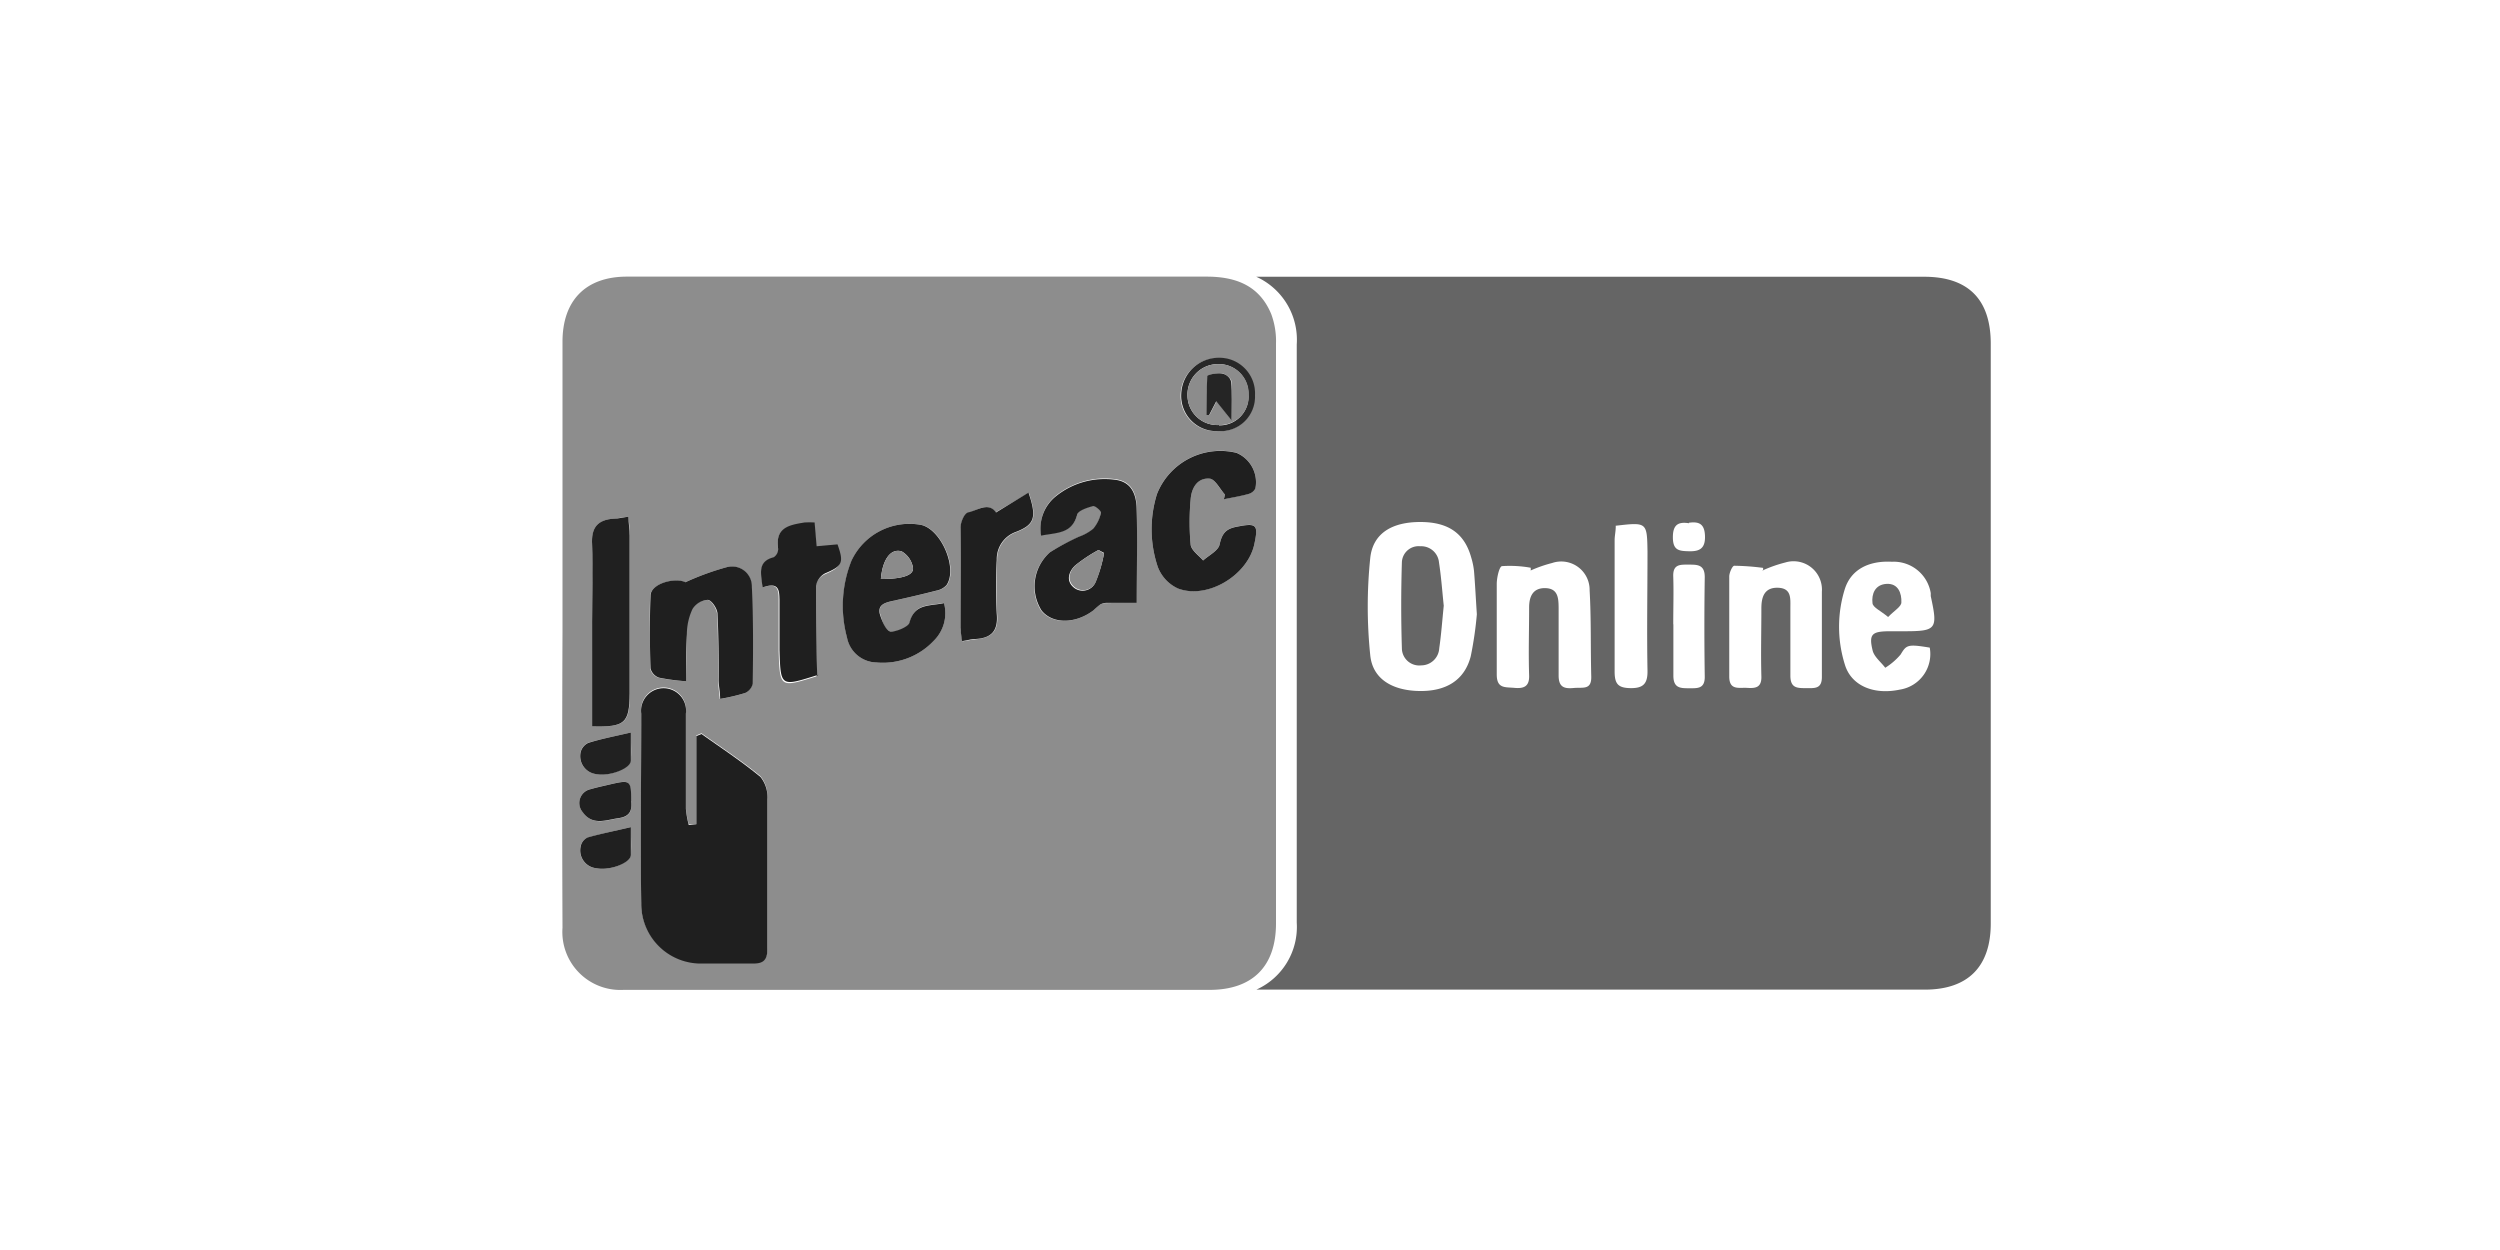 <svg id="ALL" xmlns="http://www.w3.org/2000/svg" viewBox="0 0 200 100"><defs><style>.cls-1{fill:#8c8c8c;}.cls-2{fill:#656565;}.cls-3{fill:#8d8d8d;}.cls-4{fill:#1f1f1f;}.cls-5{fill:#202020;}.cls-6{fill:#212121;}.cls-7{fill:#282828;}.cls-8{fill:#696969;}.cls-9{fill:#8b8b8b;}.cls-10{fill:#252525;}</style></defs><title>interacgrayZIMPLER copy</title><g id="ZIMPLER"><path class="cls-1" d="M63.38,34.4a3.64,3.64,0,0,1-3.7,3.47A2.62,2.62,0,0,1,57,35.28a3.68,3.68,0,0,1,3.65-3.53A2.49,2.49,0,0,1,63.38,34.4Z"/><path class="cls-2" d="M100.51,79.17a5.5,5.5,0,0,0,3.23-5.36q0-23.13,0-46.26a5.53,5.53,0,0,0-3.24-5.41h53.43c3.53,0,5.33,1.81,5.33,5.36q0,23.19,0,46.38c0,3.46-1.83,5.29-5.28,5.29H100.51Zm17.64-30c-.09-1.34-.14-2.42-.23-3.5a5.81,5.81,0,0,0-.22-1.06c-.54-1.95-1.84-2.85-4.08-2.85s-3.79.89-4,2.88a37.9,37.9,0,0,0,0,7.78c.19,1.91,1.78,2.82,3.91,2.86s3.63-.84,4.13-2.78A29.29,29.29,0,0,0,118.15,49.12Zm4.31-3.48,0-.27a9.41,9.41,0,0,0-2.29-.13c-.22,0-.43.92-.43,1.42,0,2.41,0,4.83,0,7.25,0,1.14.66,1,1.42,1.07s1.2-.12,1.17-1c-.06-1.81,0-3.62,0-5.43,0-.82.26-1.57,1.29-1.55s1.06.81,1.07,1.56c0,1.81,0,3.62,0,5.43,0,.94.45,1.07,1.2,1s1.44.19,1.41-.93c-.06-2.29,0-4.59-.13-6.88a2.27,2.27,0,0,0-3-2.19A10.6,10.6,0,0,0,122.45,45.64Zm18.59,0,0-.26a19.57,19.57,0,0,0-2.31-.17c-.15,0-.4.56-.4.86,0,2.66,0,5.32,0,8,0,1.13.78.87,1.43.91s1.17,0,1.14-.93c-.05-1.81,0-3.62,0-5.44,0-.87.22-1.67,1.32-1.64s1,.86,1,1.59c0,1.81,0,3.63,0,5.44,0,1,.54,1,1.24,1s1.3.09,1.28-.94c0-2.25,0-4.51,0-6.77A2.27,2.27,0,0,0,142.82,45,10.61,10.61,0,0,0,141,45.64Zm13.33,6.12c-1.79-.3-1.87-.21-2.33.55a5.17,5.17,0,0,1-1.23,1.06c-.33-.44-.85-.84-1-1.34-.33-1.33-.08-1.56,1.26-1.58h1.21c2.64,0,2.75-.15,2.17-2.81,0-.08,0-.16,0-.24a3,3,0,0,0-3.11-2.51c-1.88-.1-3.27.64-3.76,2.17a10.13,10.13,0,0,0,0,6.06c.51,1.69,2.31,2.44,4.39,2A2.88,2.88,0,0,0,154.37,51.76Zm-25.12-9.7c0,.4-.09.75-.09,1.11,0,3.5,0,7,0,10.5,0,1,.28,1.32,1.29,1.33s1.36-.37,1.34-1.4c-.06-3.18,0-6.36,0-9.53C131.76,41.77,131.76,41.77,129.25,42.06Zm4.61,7.86c0,1.36,0,2.73,0,4.09,0,1,.58,1,1.25,1s1.28.06,1.26-.95q-.06-4,0-7.94c0-1-.58-1-1.26-1s-1.3-.06-1.26.95C133.9,47.35,133.86,48.64,133.86,49.92Zm1.25-8.11c-.88-.14-1.3.13-1.29,1.15s.49,1.07,1.27,1.09,1.32-.15,1.3-1.18S135.91,41.71,135.11,41.82Z"/><path class="cls-3" d="M45,50.54q0-11.6,0-23.2c0-3.31,1.86-5.2,5.13-5.21q23.2,0,46.39,0c2.33,0,4.23.7,5.18,3a6.23,6.23,0,0,1,.38,2.35q0,23.2,0,46.39c0,3.45-1.89,5.32-5.32,5.32q-23.44,0-46.88,0A4.64,4.64,0,0,1,45,74.22Q44.95,62.38,45,50.54ZM55.71,65.94l-.61,0a7.81,7.81,0,0,1-.23-1.3c0-2.54,0-5.07,0-7.61a1.8,1.8,0,1,0-3.57,0c0,5.07-.07,10.14,0,15.21a4.77,4.77,0,0,0,5,4.78c1.29,0,2.58,0,3.86,0,.85,0,1.23-.22,1.23-1.15,0-4,0-8,0-12a2.56,2.56,0,0,0-.55-1.77c-1.5-1.24-3.14-2.31-4.72-3.44l-.41.17ZM90.94,48.23c0-2.81,0-5.18,0-7.54,0-1.45-.6-2.23-1.74-2.36a6.21,6.21,0,0,0-4.74,1.34,3.29,3.29,0,0,0-1.16,3.13c1.26-.24,2.48-.13,2.88-1.67.09-.33.8-.56,1.26-.69.17,0,.68.37.65.51a2.92,2.92,0,0,1-.56,1.34,3.75,3.75,0,0,1-1.14.64A19.11,19.11,0,0,0,84,44.18a3.63,3.63,0,0,0-.71,4.67c.87,1.09,2.7,1.09,4.15,0a7.18,7.18,0,0,1,.55-.47,1.08,1.08,0,0,1,.53-.13C89.42,48.23,90.29,48.23,90.94,48.23Zm-15.42,0c-1.16.25-2.36,0-2.73,1.57-.09.37-1,.8-1.52.72s-.69-.86-.85-1.38c-.22-.75.39-.93,1-1.06,1.17-.27,2.35-.53,3.52-.83a1.47,1.47,0,0,0,.81-.44c.91-1.32-.41-4.42-2-4.81a5.12,5.12,0,0,0-5.6,2.81A9.75,9.75,0,0,0,67.77,51a2.46,2.46,0,0,0,2.38,2,5.59,5.59,0,0,0,4.57-1.77A3.1,3.1,0,0,0,75.52,48.25ZM98,39.57l-.09.36c.66-.14,1.33-.26,2-.43a.86.86,0,0,0,.52-.43,2.55,2.55,0,0,0-1.51-2.85,5.45,5.45,0,0,0-6.36,3.29,9.44,9.44,0,0,0,.06,5.82,3.11,3.11,0,0,0,1.62,1.74c2.35.89,5.57-1.05,6.1-3.52.35-1.62.19-1.74-1.45-1.41-.85.17-1.14.57-1.32,1.41-.11.5-.86.86-1.32,1.28-.34-.42-.94-.82-1-1.27a19.81,19.81,0,0,1,0-3.6c.06-.9.52-1.76,1.52-1.68C97.2,38.33,97.57,39.12,98,39.57ZM54.9,54.5c0-1.28,0-2.55,0-3.82a4.79,4.79,0,0,1,.45-2A1.56,1.56,0,0,1,56.6,48c.3,0,.74.71.77,1.13.1,1.77.06,3.54.09,5.31,0,.46.07.91.12,1.48a15.46,15.46,0,0,0,2-.47,1.07,1.07,0,0,0,.61-.75c0-2.58,0-5.15-.07-7.73a1.59,1.59,0,0,0-2-1.59,21.55,21.55,0,0,0-3.32,1.21c-.8-.41-2.75.12-2.79,1.09-.06,1.93,0,3.87,0,5.8a1.07,1.07,0,0,0,.67.74A16.12,16.12,0,0,0,54.9,54.5Zm-7.52,3.61c2.63.07,3-.26,3-2.62q0-6.32,0-12.65c0-.47-.06-.94-.09-1.51-.47.06-.81.13-1.16.16-1.31.1-1.84.69-1.75,2.09.13,2,0,4.09,0,6.14C47.37,52.49,47.37,55.25,47.37,58.11ZM61,47c1.31-.47,1.29.29,1.29,1.09,0,1.32,0,2.65,0,4,.1,3,.11,2.92,3.09,2,.06,0,.1-.11-.07.09,0-2.58-.12-4.9-.1-7.21a1.41,1.41,0,0,1,.72-1c1.36-.59,1.51-.84,1-2.32l-1.64.14-.16-1.9a7,7,0,0,0-.82,0c-1.21.16-2.34.4-2.05,2.08a.79.79,0,0,1-.35.68C60.61,44.9,60.93,45.85,61,47Zm18.63-6c-.6-.87-1.46-.17-2.2.06-.3.09-.59.79-.59,1.22-.05,2.65,0,5.3,0,8A9.79,9.79,0,0,0,77,51.31c.44-.07.75-.14,1.07-.17,1.26-.1,1.82-.66,1.7-2a39.46,39.46,0,0,1,0-4.34,2.3,2.3,0,0,1,1.54-2.23c1.46-.58,1.67-1.14,1-3.14ZM50.47,58.6c-1.33.31-2.39.51-3.41.82a1.1,1.1,0,0,0-.62.76,1.45,1.45,0,0,0,1.26,1.74c1,.22,2.7-.46,2.76-1.09S50.47,59.5,50.47,58.6Zm0,7.57c-1.3.31-2.42.54-3.52.86a1,1,0,0,0-.51.71,1.43,1.43,0,0,0,1.27,1.72c1.06.21,2.69-.42,2.75-1.08S50.47,67.05,50.47,66.17Zm0-2.1c0-1.64-.05-1.69-1.55-1.35-.55.13-1.1.24-1.63.4A1.13,1.13,0,0,0,46.65,65c.79,1.09,1.84.61,2.86.46S50.55,64.71,50.49,64.08ZM97.43,34.49a2.76,2.76,0,0,0,2.92-2.83,2.85,2.85,0,0,0-2.9-3,3,3,0,0,0-3,2.87A2.82,2.82,0,0,0,97.43,34.49Z"/><path class="cls-4" d="M55.71,65.94V58.89l.41-.17c1.59,1.13,3.22,2.2,4.72,3.44a2.56,2.56,0,0,1,.55,1.77c0,4,0,8,0,12,0,.93-.38,1.18-1.23,1.15-1.29,0-2.58,0-3.86,0a4.77,4.77,0,0,1-5-4.78c-.08-5.07,0-10.14,0-15.21a1.8,1.8,0,1,1,3.57,0c0,2.54,0,5.07,0,7.61a7.81,7.81,0,0,0,.23,1.3Z"/><path class="cls-4" d="M90.94,48.23c-.66,0-1.52,0-2.39,0a1.08,1.08,0,0,0-.53.13,7.18,7.18,0,0,0-.55.47c-1.45,1.1-3.28,1.1-4.15,0A3.63,3.63,0,0,1,84,44.18a19.11,19.11,0,0,1,2.33-1.25,3.75,3.75,0,0,0,1.14-.64A2.92,2.92,0,0,0,88.08,41c0-.14-.48-.56-.65-.51-.47.13-1.18.36-1.26.69-.4,1.54-1.62,1.42-2.88,1.67a3.29,3.29,0,0,1,1.16-3.13,6.21,6.21,0,0,1,4.74-1.34c1.14.13,1.72.91,1.74,2.36C91,43.05,90.94,45.42,90.94,48.23Zm-2.62-4L87.88,44A12.35,12.35,0,0,0,86,45.25c-.52.5-.75,1.26-.05,1.79a1.11,1.11,0,0,0,1.71-.53A11.26,11.26,0,0,0,88.32,44.28Z"/><path class="cls-4" d="M75.52,48.25a3.1,3.1,0,0,1-.81,3A5.59,5.59,0,0,1,70.14,53a2.46,2.46,0,0,1-2.38-2,9.75,9.75,0,0,1,.36-6.15A5.12,5.12,0,0,1,73.72,42c1.6.39,2.91,3.49,2,4.81a1.47,1.47,0,0,1-.81.44c-1.17.3-2.34.57-3.52.83-.58.13-1.2.3-1,1.06.16.53.49,1.33.85,1.38s1.43-.35,1.52-.72C73.16,48.27,74.36,48.5,75.52,48.25Zm-5.05-1.93c1.76,0,2.69-.32,2.56-.94a1.84,1.84,0,0,0-.9-1.27C71.25,43.85,70.6,44.77,70.47,46.32Z"/><path class="cls-4" d="M98,39.57c-.41-.45-.79-1.24-1.23-1.28-1-.08-1.46.78-1.52,1.68a19.81,19.81,0,0,0,0,3.6c.05.45.64.85,1,1.27.46-.42,1.21-.78,1.32-1.28.18-.84.47-1.24,1.32-1.41,1.64-.33,1.8-.21,1.45,1.41-.54,2.47-3.75,4.41-6.1,3.52a3.11,3.11,0,0,1-1.62-1.74,9.44,9.44,0,0,1-.06-5.82,5.45,5.45,0,0,1,6.36-3.29,2.55,2.55,0,0,1,1.51,2.85.86.86,0,0,1-.52.43c-.65.18-1.32.29-2,.43Z"/><path class="cls-4" d="M54.9,54.5a16.12,16.12,0,0,1-2.19-.29,1.07,1.07,0,0,1-.67-.74c-.06-1.93-.07-3.87,0-5.8,0-1,2-1.5,2.79-1.09a21.55,21.55,0,0,1,3.32-1.21,1.59,1.59,0,0,1,2,1.59c.12,2.57.1,5.15.07,7.73a1.07,1.07,0,0,1-.61.75,15.46,15.46,0,0,1-2,.47c0-.57-.11-1-.12-1.48,0-1.77,0-3.54-.09-5.31,0-.41-.46-1.1-.77-1.13a1.56,1.56,0,0,0-1.23.73,4.79,4.79,0,0,0-.45,2C54.85,51.95,54.9,53.22,54.9,54.5Z"/><path class="cls-5" d="M47.37,58.11c0-2.86,0-5.62,0-8.39,0-2,.1-4.1,0-6.14-.09-1.4.45-2,1.75-2.09.35,0,.69-.09,1.16-.16,0,.57.09,1,.09,1.51q0,6.32,0,12.65C50.35,57.85,50,58.18,47.37,58.11Z"/><path class="cls-4" d="M61,47c-.11-1.12-.44-2.08.9-2.42a.79.79,0,0,0,.35-.68C62,42.2,63.13,42,64.35,41.8a7,7,0,0,1,.82,0l.16,1.9L67,43.55c.53,1.48.39,1.73-1,2.32a1.41,1.41,0,0,0-.72,1c0,2.32,0,4.63.1,7.21.18-.21.14-.11.07-.09-3,.94-3,1-3.09-2,0-1.32,0-2.65,0-4C62.34,47.27,62.35,46.5,61,47Z"/><path class="cls-4" d="M79.68,41l2.6-1.59c.68,2,.48,2.56-1,3.14a2.3,2.3,0,0,0-1.54,2.23,39.46,39.46,0,0,0,0,4.34c.12,1.36-.44,1.93-1.7,2-.31,0-.62.1-1.07.17a9.79,9.79,0,0,1-.13-1.07c0-2.65,0-5.3,0-8,0-.43.29-1.12.59-1.22C78.21,40.83,79.08,40.13,79.68,41Z"/><path class="cls-6" d="M50.47,58.6c0,.9,0,1.58,0,2.24s-1.77,1.3-2.76,1.09a1.45,1.45,0,0,1-1.26-1.74,1.1,1.1,0,0,1,.62-.76C48.08,59.11,49.14,58.91,50.47,58.6Z"/><path class="cls-5" d="M50.47,66.17c0,.88,0,1.55,0,2.21s-1.69,1.29-2.75,1.08a1.43,1.43,0,0,1-1.27-1.72A1,1,0,0,1,47,67C48,66.71,49.17,66.48,50.47,66.17Z"/><path class="cls-5" d="M50.49,64.08c.07.64,0,1.23-1,1.37s-2.07.63-2.86-.46a1.13,1.13,0,0,1,.64-1.86c.54-.16,1.09-.27,1.63-.4C50.43,62.38,50.5,62.44,50.49,64.08Z"/><path class="cls-7" d="M97.43,34.49a2.82,2.82,0,0,1-2.93-3,3,3,0,0,1,3-2.87,2.85,2.85,0,0,1,2.9,3A2.76,2.76,0,0,1,97.43,34.49Zm.08-.46a2.3,2.3,0,0,0,2.36-2.48,2.37,2.37,0,0,0-2.45-2.42A2.44,2.44,0,0,0,95,31.7,2.38,2.38,0,0,0,97.51,34Z"/><path class="cls-2" d="M115.5,48.46c-.12,1.17-.2,2.29-.36,3.4a1.45,1.45,0,0,1-1.44,1.37,1.39,1.39,0,0,1-1.55-1.38c-.07-2.28-.07-4.56,0-6.84a1.34,1.34,0,0,1,1.47-1.31A1.43,1.43,0,0,1,115.12,45C115.3,46.17,115.38,47.33,115.5,48.46Z"/><path class="cls-8" d="M151.05,49.36c-.6-.5-1.21-.76-1.25-1.1-.09-.74.2-1.5,1.13-1.55s1.21.76,1.18,1.48C152.11,48.53,151.55,48.84,151.05,49.36Z"/><path class="cls-9" d="M88.32,44.28a11.26,11.26,0,0,1-.63,2.22A1.11,1.11,0,0,1,86,47c-.7-.53-.47-1.29.05-1.79A12.35,12.35,0,0,1,87.88,44Z"/><path class="cls-9" d="M70.47,46.32c.13-1.55.78-2.47,1.66-2.21a1.84,1.84,0,0,1,.9,1.27C73.15,46,72.23,46.33,70.47,46.32Z"/><path class="cls-1" d="M97.51,34A2.38,2.38,0,0,1,95,31.7a2.44,2.44,0,0,1,2.45-2.57,2.37,2.37,0,0,1,2.45,2.42A2.3,2.3,0,0,1,97.51,34Zm1-.4c0-1.25.05-2.18,0-3.09,0-.24-.45-.59-.73-.64s-1.16.09-1.17.21c-.09,1-.05,2.07-.05,3.11l.2,0,.57-1.1Z"/><path class="cls-10" d="M98.52,33.63,97.3,32.1l-.57,1.1-.2,0c0-1,0-2.08.05-3.11,0-.12.78-.27,1.17-.21s.7.39.73.64C98.58,31.46,98.52,32.38,98.52,33.63Z"/></g></svg>